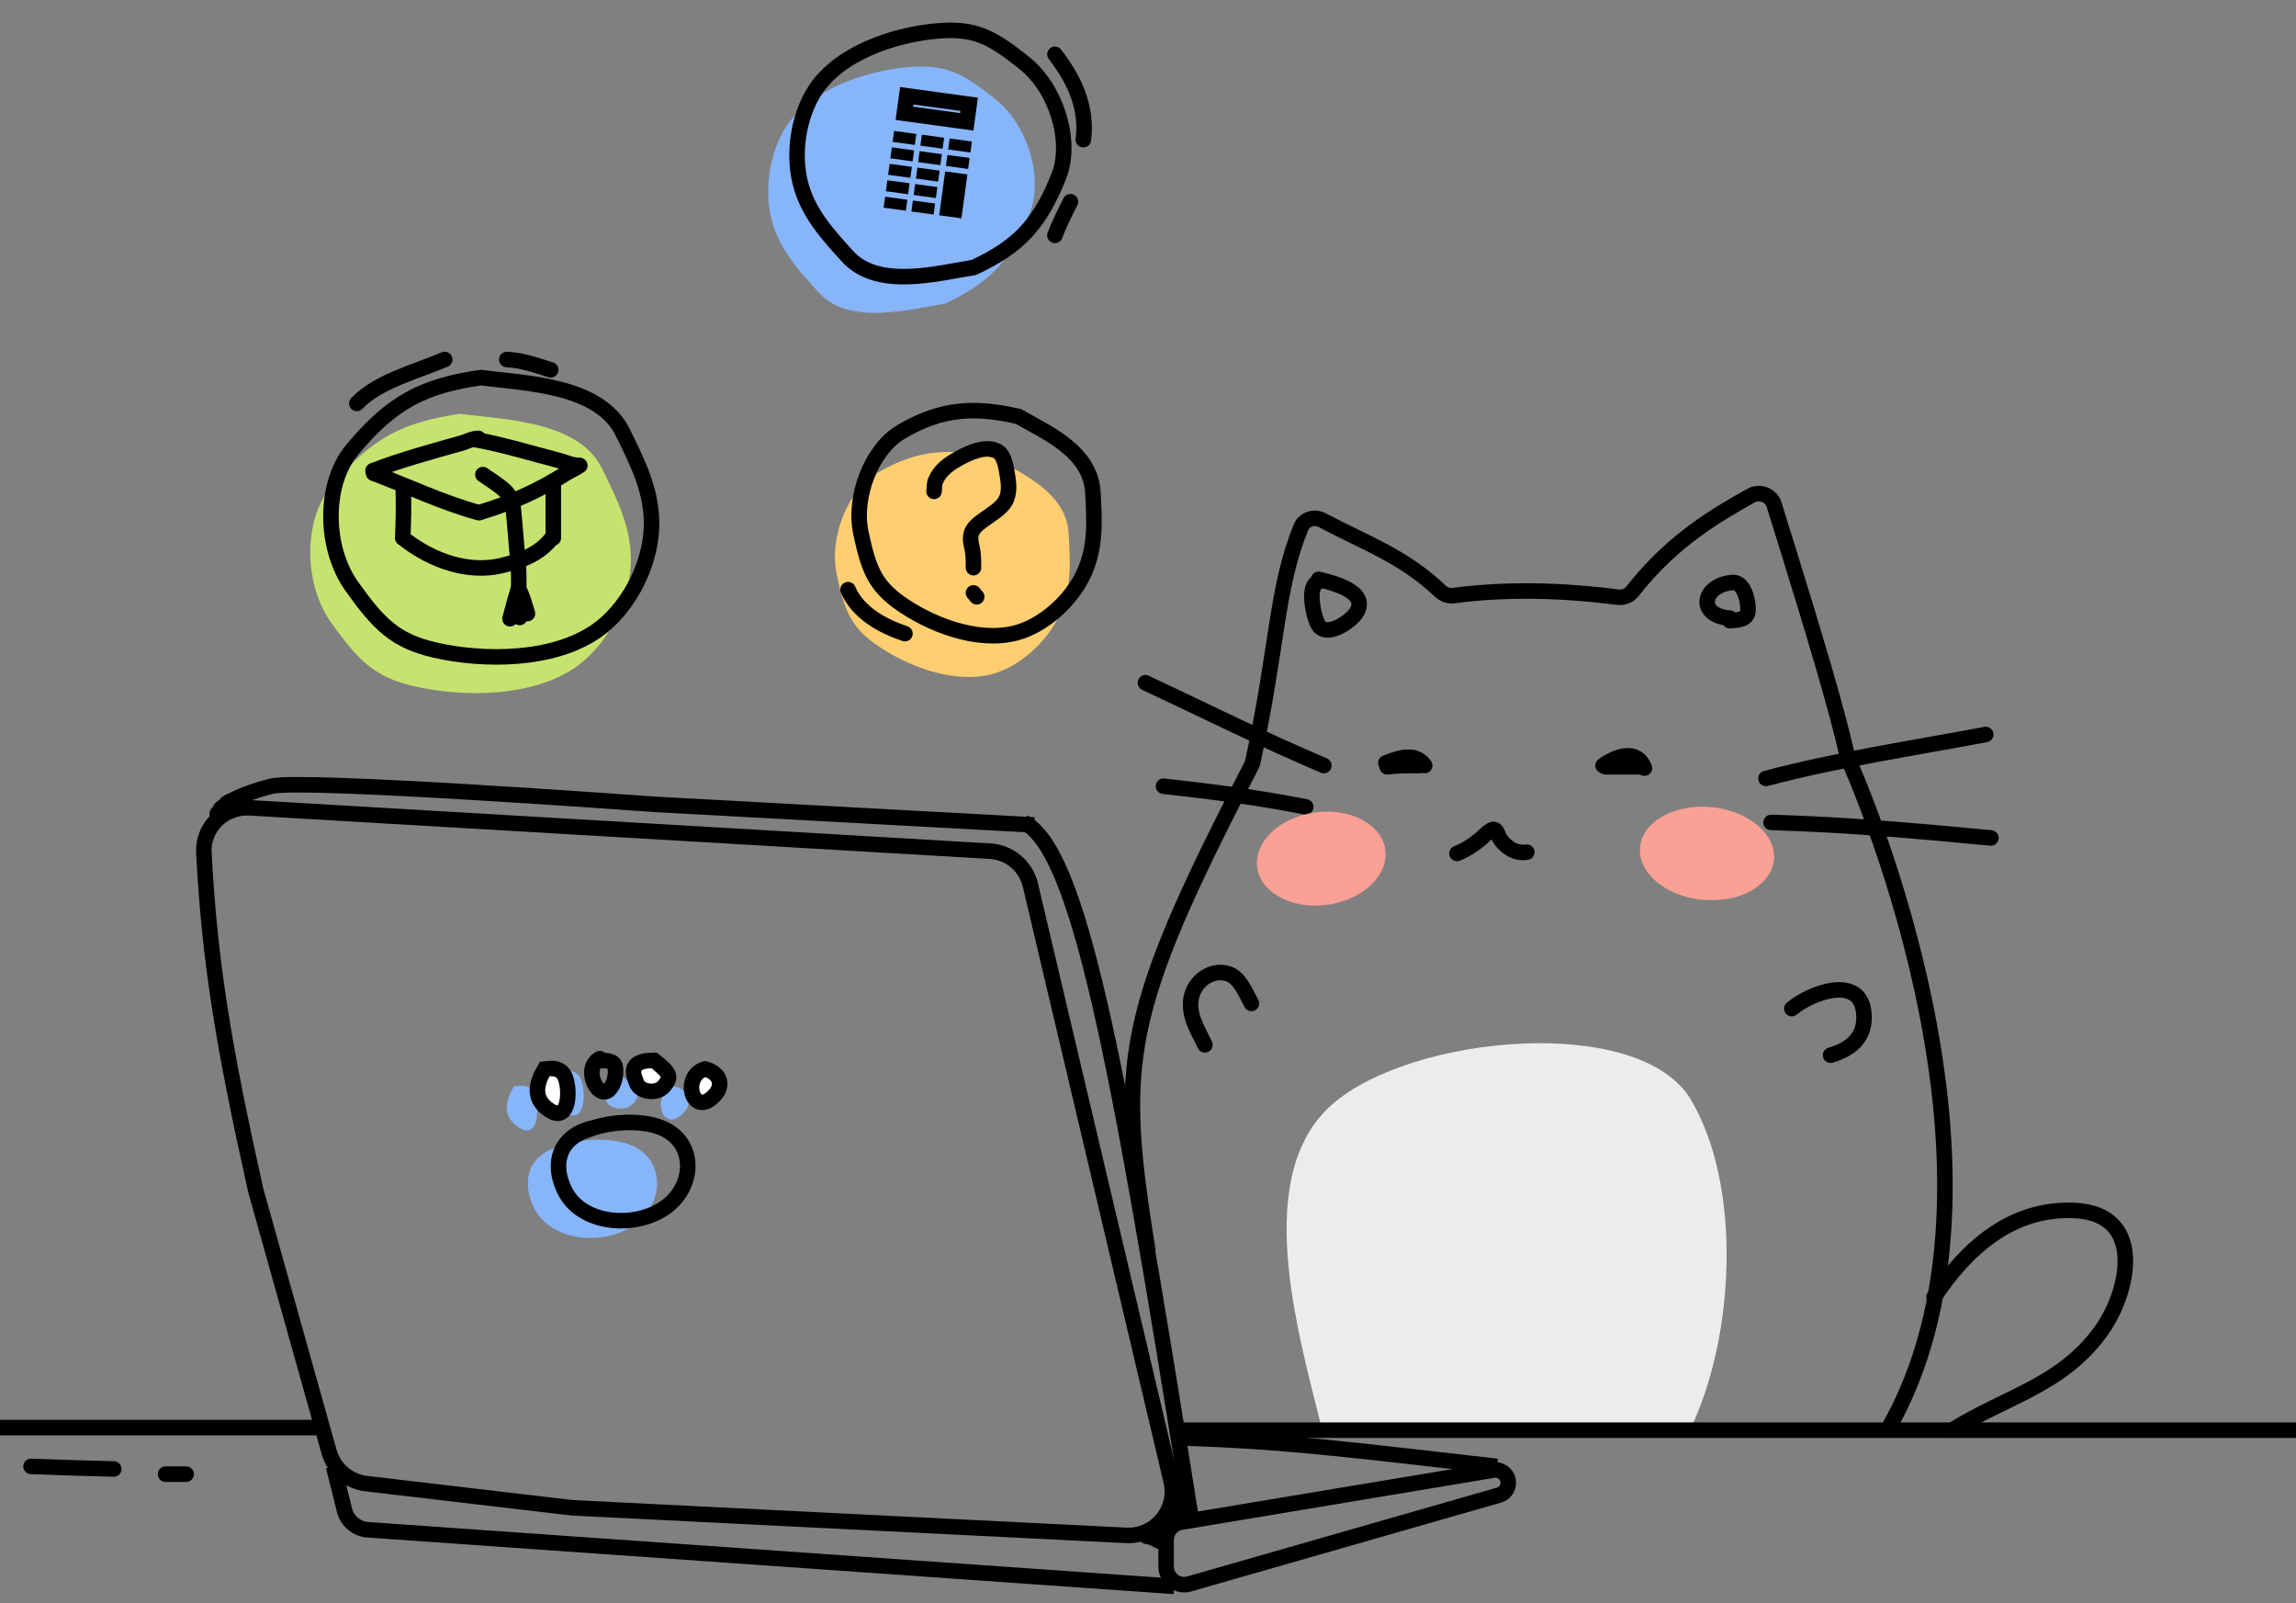 <svg width="444" height="310" viewBox="0 0 444 310" fill="none" xmlns="http://www.w3.org/2000/svg">
<rect x="0" y="0" width="444" height="310" fill="#808080" stroke="none"/>
<path d="M39.424 164.856C39.165 159.921 43.307 155.883 48.292 156.175L191.477 164.562C195.224 164.781 198.392 167.45 199.256 171.109L226.48 286.385C227.781 291.896 223.437 297.122 217.787 296.84L110.625 291.504L70.828 286.831C67.406 286.43 64.566 284.002 63.635 280.685L49.455 230.133C43.245 202.368 40.534 186.059 39.424 164.856Z" stroke="black" stroke-width="3"/>
<path d="M43.5 155.5C43.5 155.5 46.5 153.5 52.5 152C58.409 150.523 124.449 155.35 126.453 155.497C126.517 155.501 126.532 155.502 126.595 155.505L200 159.5" stroke="black" stroke-width="3"/>
<path d="M42 157.333C42.668 156.3 44.23 155.747 45.333 155.333" stroke="black" stroke-width="3" stroke-linecap="round"/>
<path d="M198 159C208.458 164.382 215.926 202.51 230.282 293.173" stroke="black" stroke-width="3"/>
<path d="M225.5 297.736C225.5 296.025 226.737 294.565 228.425 294.283L288.783 284.224C289.371 284.125 289.975 284.243 290.484 284.554C292.327 285.68 291.951 288.46 289.874 289.056L229.965 306.23C227.728 306.871 225.5 305.192 225.5 302.865L225.5 297.736Z" stroke="black" stroke-width="3"/>
<path d="M228 294C227.886 293.796 226.531 292.238 227.222 293.37C227.923 294.516 228.106 291.875 227.945 291.444C227.594 290.511 227.158 290.959 227.37 291.704C227.564 292.382 227.667 289.697 227.667 289.333" stroke="black" stroke-width="3" stroke-linecap="round"/>
<path d="M221.667 297C222.713 297.108 223.397 297.568 224.333 298" stroke="black" stroke-width="3" stroke-linecap="round"/>
<path d="M224.333 296.333C224.026 296.372 224.113 296.442 224 296.667" stroke="black" stroke-width="3" stroke-linecap="round"/>
<path d="M42.667 156.333L44.333 155" stroke="black" stroke-width="3" stroke-linecap="round"/>
<path d="M103.192 224.897C101.791 227.042 101.597 229.972 103.192 233.355C106.729 240.853 119.033 241.038 124.343 235.362C128.724 230.679 127.954 223.139 121.063 221.048C117.416 219.942 112.603 220.182 109.001 221.339C106.361 222.188 104.672 222.838 103.192 224.897Z" fill="#87B5FA"/>
<path d="M100.364 218C97.041 215.836 97.708 212.872 99.401 210C102.263 209.618 103.508 210.362 103.845 213.833C104.049 215.933 103.565 220.085 100.364 218Z" fill="#87B5FA"/>
<path d="M109.364 215.09C106.041 212.926 106.708 209.962 108.401 207.09C111.263 206.709 112.508 207.452 112.845 210.924C113.049 213.023 112.565 217.176 109.364 215.09Z" fill="#87B5FA"/>
<path d="M117.231 212.837C116.492 211.075 115.352 208.333 120.567 208.333C123.688 210.833 124.005 211.486 122.447 213.341C121.134 214.905 117.943 214.533 117.231 212.837Z" fill="#87B5FA"/>
<path d="M130.401 210C125.931 211.291 127.782 218.883 131.642 215.667C134.424 213.348 133.315 210.728 130.401 210Z" fill="#87B5FA"/>
<path d="M114.934 218.006C109.338 219.068 106.177 223.772 109.125 230.021M114.934 218.006C118.535 216.849 123.349 216.609 126.996 217.715C133.887 219.805 134.657 227.346 130.276 232.029C124.966 237.705 112.661 237.52 109.125 230.021M114.934 218.006C112.293 218.854 110.605 219.504 109.125 221.564C107.724 223.709 107.53 226.639 109.125 230.021" stroke="black" stroke-width="3" stroke-linecap="round"/>
<path d="M106.296 214.667C102.974 212.502 103.641 209.538 105.333 206.667C108.196 206.285 109.44 207.028 109.778 210.5C109.982 212.599 109.497 216.752 106.296 214.667Z" fill="white" stroke="black" stroke-width="3" stroke-linecap="round"/>
<path d="M116 204.667C112.378 206.564 115.964 213.477 118.148 210.241C118.917 209.101 119.131 207.762 119 206.407C118.848 204.836 116.806 205.081 115.667 205" stroke="black" stroke-width="3" stroke-linecap="round"/>
<path d="M123.164 209.504C122.425 207.742 121.284 205 126.5 205C129.621 207.5 129.938 208.152 128.379 210.008C127.066 211.571 123.875 211.2 123.164 209.504Z" fill="white" stroke="black" stroke-width="3" stroke-linecap="round"/>
<path d="M136.333 206.667C131.864 207.958 133.714 215.55 137.574 212.333C140.357 210.014 139.247 207.395 136.333 206.667Z" fill="white" stroke="black" stroke-width="3" stroke-linecap="round"/>
<path d="M64.5 283.5L66.62 291.979C67.145 294.079 68.961 295.603 71.12 295.754L227.068 306.703" stroke="black" stroke-width="3"/>
<path d="M289.5 283.5C262.994 280.535 249.057 278.592 227.92 277.997" stroke="black" stroke-width="3"/>
<path d="M222 242C216.122 205.248 216.931 196.555 242.004 147.999C242.124 147.766 242.22 147.502 242.275 147.245C247.176 124.569 246.712 114.062 251.554 101.997C252.206 100.373 254.149 99.755 255.697 100.572C264.427 105.178 271.328 107.495 278.543 114.299C279.236 114.952 280.186 115.271 281.131 115.145C291.283 113.797 302.062 114.067 312.876 115.455C313.967 115.595 315.049 115.135 315.727 114.269C323.606 104.205 332.394 99.336 338.579 95.832C340.286 94.866 342.496 95.717 343.08 97.589C351.852 125.725 355.12 136.935 357.279 146.347C357.325 146.547 357.384 146.726 357.468 146.914C359.733 151.98 392.902 228.044 365 276.5" stroke="black" stroke-width="3"/>
<path d="M257.606 213.526C273 200 317.154 195.965 327.012 212.646C336.871 229.327 335.476 258.222 327.012 276H255.579C250.676 256.499 242.211 227.053 257.606 213.526Z" fill="#ECECEC"/>
<path d="M0 276H61.5" stroke="black" stroke-width="3"/>
<path d="M227.5 276.5L444 276.5" stroke="black" stroke-width="3"/>
<path d="M341.5 150.5C355.5 146.804 369.783 144.677 384 142" stroke="black" stroke-width="3" stroke-linecap="round"/>
<path d="M342.5 159C356.831 159.402 370.765 160.65 385 162" stroke="black" stroke-width="3" stroke-linecap="round"/>
<path d="M256 148C244.329 143.052 232.972 137.383 221.5 132" stroke="black" stroke-width="3" stroke-linecap="round"/>
<path d="M252.5 156C243.263 154.158 234.309 153.034 225 152" stroke="black" stroke-width="3" stroke-linecap="round"/>
<path d="M281.75 165C283.636 164.235 285.039 163.28 286.597 161.958C286.6 161.956 288.239 160.262 288.847 160.347C289.561 160.447 289.648 161.545 290.056 162.139C291.277 163.922 293.076 165.061 295.25 164.75" stroke="black" stroke-width="3" stroke-linecap="round"/>
<path d="M233 202C231.661 199.151 229.79 196.441 230.333 193.056C230.867 189.729 234.287 187.175 237.556 188.278C239.781 189.029 240.956 192.087 242 194" stroke="black" stroke-width="3" stroke-linecap="round"/>
<path d="M346.5 195C350.041 192.004 359.476 188.388 360.389 195.528C361.011 200.391 357.968 202.866 354 204" stroke="black" stroke-width="3" stroke-linecap="round"/>
<path d="M374 250.788C380.151 241.6 388.789 233.466 401.175 234.027C414.867 234.648 411.809 249.403 406.578 256.942C399.053 267.787 387.883 269.965 377.5 276.5" stroke="black" stroke-width="3" stroke-linecap="round"/>
<path d="M268 147.5C270.679 146.401 273.827 145.491 275.5 148" stroke="black" stroke-width="3" stroke-linecap="round"/>
<path d="M310 148C312.843 145.953 316.637 144.866 318 148.5" stroke="black" stroke-width="3" stroke-linecap="round"/>
<path d="M255 112C257.403 112.601 264.824 114.313 262.333 118.389C261.279 120.115 256.422 123.544 254.861 120.694C254.013 119.146 252.646 113.088 255 112.5" stroke="black" stroke-width="3" stroke-linecap="round"/>
<path d="M334.5 119.5C328.165 119.071 329.042 113.168 335 112.611C337.3 112.396 338.152 116.381 338.028 118.083C337.892 119.934 335.865 119.864 334.5 120" stroke="black" stroke-width="3" stroke-linecap="round"/>
<path d="M268.25 148.25C270.327 147.986 272.41 148 274.5 148" stroke="black" stroke-width="3" stroke-linecap="round"/>
<path d="M310.5 148.25H317" stroke="black" stroke-width="3" stroke-linecap="round"/>
<path d="M6 283.5C11.335 283.721 16.663 283.87 22 284" stroke="black" stroke-width="3" stroke-linecap="round"/>
<path d="M32 285H36" stroke="black" stroke-width="3" stroke-linecap="round"/>
<ellipse cx="330.093" cy="165.004" rx="13" ry="9" transform="rotate(5.328 330.093 165.004)" fill="#FBA094"/>
<ellipse cx="255.5" cy="166" rx="12.5" ry="9" transform="rotate(-8.022 255.5 166)" fill="#FBA094"/>
<path d="M64.051 94.019C71.843 84.585 78.1 81.577 89 80C97.234 81.118 111.846 81.301 116.392 90.538C119.301 96.448 122.327 102.301 121.971 109.306C121.582 116.984 117.081 124.991 111.331 128.984C102.85 134.874 89.408 134.804 80.156 132.692C72.398 130.921 69.246 127.659 64.051 120.397C58.699 112.916 58.6 100.618 64.051 94.019Z" fill="#C6E36F"/>
<path d="M68.051 87.019C75.843 77.585 82.1 74.577 93 73C101.234 74.117 115.846 74.301 120.392 83.538C123.301 89.448 126.327 95.301 125.971 102.306C125.582 109.984 121.081 117.991 115.331 121.984C106.85 127.874 93.408 127.804 84.156 125.692C76.398 123.921 73.246 120.658 68.051 113.397C62.699 105.915 62.6 93.618 68.051 87.019Z" stroke="black" stroke-width="3" stroke-linecap="round"/>
<path d="M169.562 91.483C177.71 86.64 184.288 86.679 192.266 88.502C197.613 91.587 206.254 95.182 206.669 103.264C206.935 108.434 207.298 113.594 204.991 118.68C202.462 124.254 197.002 128.944 191.863 130.321C184.283 132.353 175.036 128.614 169.28 124.515C164.453 121.076 163.241 117.798 161.797 111.001C160.31 103.997 163.861 94.871 169.562 91.483Z" fill="#FFCE70"/>
<path d="M174.243 83.504C182.392 78.661 188.969 78.7 196.948 80.523C202.295 83.608 210.936 87.203 211.351 95.284C211.616 100.454 211.98 105.615 209.672 110.7C207.144 116.274 201.684 120.964 196.544 122.342C188.964 124.374 179.718 120.635 173.962 116.535C169.135 113.097 167.922 109.819 166.478 103.021C164.991 96.018 168.543 86.892 174.243 83.504Z" stroke="black" stroke-width="3" stroke-linecap="round"/>
<path d="M199.156 41.107C195.295 50.793 191.057 54.786 182.761 58.705C175.919 59.752 164.225 63.101 158.299 56.535C154.509 52.335 150.638 48.209 149.176 42.318C147.573 35.861 149.166 28.146 152.755 23.459C158.048 16.545 168.781 13.381 176.682 12.915C183.308 12.523 186.633 14.472 192.583 19.245C198.714 24.163 201.857 34.331 199.156 41.107Z" fill="#87B5FA"/>
<path d="M204.733 34.107C200.872 43.793 196.634 47.786 188.338 51.705C181.496 52.752 169.802 56.101 163.876 49.535C160.085 45.335 156.215 41.209 154.753 35.318C153.15 28.861 154.743 21.146 158.332 16.459C163.624 9.545 174.357 6.381 182.258 5.914C188.884 5.523 192.21 7.472 198.16 12.245C204.291 17.163 207.433 27.331 204.733 34.107Z" stroke="black" stroke-width="3" stroke-linecap="round"/>
<path d="M69 78C73.104 73.68 80.605 71.812 86 69.5" stroke="black" stroke-width="3" stroke-linecap="round"/>
<path d="M98 69.5C101.162 69.673 103.521 70.583 106.5 71.5" stroke="black" stroke-width="3" stroke-linecap="round"/>
<path d="M164 114C165.922 118.484 170.645 121.048 175 122.5" stroke="black" stroke-width="3" stroke-linecap="round"/>
<path d="M204 10.5C207.76 15.363 210.284 20.73 209.5 27" stroke="black" stroke-width="3" stroke-linecap="round"/>
<path d="M204 45.5C204.84 43.261 205.932 41.137 207 39" stroke="black" stroke-width="3" stroke-linecap="round"/>
<path d="M78.375 104.375C83.565 108.367 90.52 110.912 97.049 109.333C100.745 108.439 104.238 107.175 106.625 104.125" stroke="black" stroke-width="3" stroke-linecap="round"/>
<path d="M77.875 104C78.024 100.955 78.071 97.923 78 94.875" stroke="black" stroke-width="3" stroke-linecap="round"/>
<path d="M72.25 91.5C79.049 94.046 85.601 97.21 92.625 99.125" stroke="black" stroke-width="3" stroke-linecap="round"/>
<path d="M93 99C98.968 97.186 104.092 94.879 109.361 91.576C110.247 91.021 111.273 90.568 112.125 90" stroke="black" stroke-width="3" stroke-linecap="round"/>
<path d="M72.125 91C77.701 88.844 83.465 87.304 89.208 85.681C90.29 85.375 91.363 84.75 92.5 84.75" stroke="black" stroke-width="3" stroke-linecap="round"/>
<path d="M92 85C97.427 85.997 102.616 87.597 107.916 88.975C109.154 89.297 110.689 90 112 90" stroke="black" stroke-width="3" stroke-linecap="round"/>
<path d="M107 104C107 101.05 107 98.528 107 95.58C107 94.823 107 93.728 107 93" stroke="black" stroke-width="3" stroke-linecap="round"/>
<path d="M93.375 91.75C94.424 92.465 96.462 93.791 97.458 94.694C98.728 95.846 99.114 96.938 99.285 98.59C99.612 101.755 99.799 104.932 100.139 108.097C100.384 110.376 100.341 112.714 100.25 115" stroke="black" stroke-width="3" stroke-linecap="round"/>
<path d="M100.25 114.5C100.321 116.126 100.416 117.75 100.5 119.375" stroke="black" stroke-width="3" stroke-linecap="round"/>
<path d="M100.25 113.875C99.62 115.764 99.154 117.706 98.625 119.625" stroke="black" stroke-width="3" stroke-linecap="round"/>
<path d="M100.625 114.5C101.215 115.879 101.596 117.195 102 118.625" stroke="black" stroke-width="3" stroke-linecap="round"/>
<mask id="path-66-inside-1_57_86" fill="white">
<rect x="170.343" y="12" width="23.856" height="32.1" rx="2" transform="rotate(7.776 170.343 12)"/>
</mask>
<rect x="170.343" y="12" width="23.856" height="32.1" rx="2" transform="rotate(7.776 170.343 12)" stroke="black" stroke-width="6" mask="url(#path-66-inside-1_57_86)"/>
<rect x="175.345" y="18.517" width="12.181" height="3.42" transform="rotate(7.776 175.345 18.517)" stroke="black" stroke-width="3"/>
<rect x="183.706" y="34.358" width="2.169" height="6.391" transform="rotate(7.776 183.706 34.358)" stroke="black" stroke-width="2.169"/>
<rect x="173.361" y="25.911" width="3.267" height="1.07" transform="rotate(7.776 173.361 25.911)" stroke="black" stroke-width="1.07"/>
<rect x="178.733" y="26.645" width="3.267" height="1.07" transform="rotate(7.776 178.733 26.645)" stroke="black" stroke-width="1.07"/>
<rect x="184.105" y="27.379" width="3.267" height="1.07" transform="rotate(7.776 184.105 27.379)" stroke="black" stroke-width="1.07"/>
<rect x="178.299" y="29.825" width="3.267" height="1.07" transform="rotate(7.776 178.299 29.825)" stroke="black" stroke-width="1.07"/>
<rect x="172.927" y="29.092" width="3.267" height="1.07" transform="rotate(7.776 172.927 29.092)" stroke="black" stroke-width="1.07"/>
<rect x="183.671" y="30.559" width="3.267" height="1.07" transform="rotate(7.776 183.671 30.559)" stroke="black" stroke-width="1.07"/>
<rect x="172.493" y="32.272" width="3.267" height="1.07" transform="rotate(7.776 172.493 32.272)" stroke="black" stroke-width="1.07"/>
<rect x="172.058" y="35.453" width="3.267" height="1.07" transform="rotate(7.776 172.058 35.453)" stroke="black" stroke-width="1.07"/>
<rect x="177.864" y="33.006" width="3.267" height="1.07" transform="rotate(7.776 177.864 33.006)" stroke="black" stroke-width="1.07"/>
<rect x="171.624" y="38.633" width="3.267" height="1.07" transform="rotate(7.776 171.624 38.633)" stroke="black" stroke-width="1.07"/>
<rect x="177.43" y="36.186" width="3.267" height="1.07" transform="rotate(7.776 177.43 36.186)" stroke="black" stroke-width="1.07"/>
<rect x="176.996" y="39.367" width="3.267" height="1.07" transform="rotate(7.776 176.996 39.367)" stroke="black" stroke-width="1.07"/>
<path d="M180.625 95C180.718 94.326 180.643 93.608 180.903 92.979C181.749 90.928 183.35 89.804 185.229 88.729C187.125 87.645 190.638 85.954 192.917 87.264C194.209 88.007 194.534 90.272 194.75 91.528C195.077 93.433 195.386 95.622 194.153 97.285C193.205 98.563 191.785 99.356 190.528 100.278C189.423 101.089 188.075 101.946 187.764 103.396C187.535 104.466 187.963 105.631 188.111 106.681C188.256 107.704 188.25 108.72 188.25 109.75" stroke="black" stroke-width="3" stroke-linecap="round"/>
<path d="M188.25 114.625C188.45 114.886 188.659 115.128 188.875 115.375" stroke="black" stroke-width="3" stroke-linecap="round"/>
</svg>
